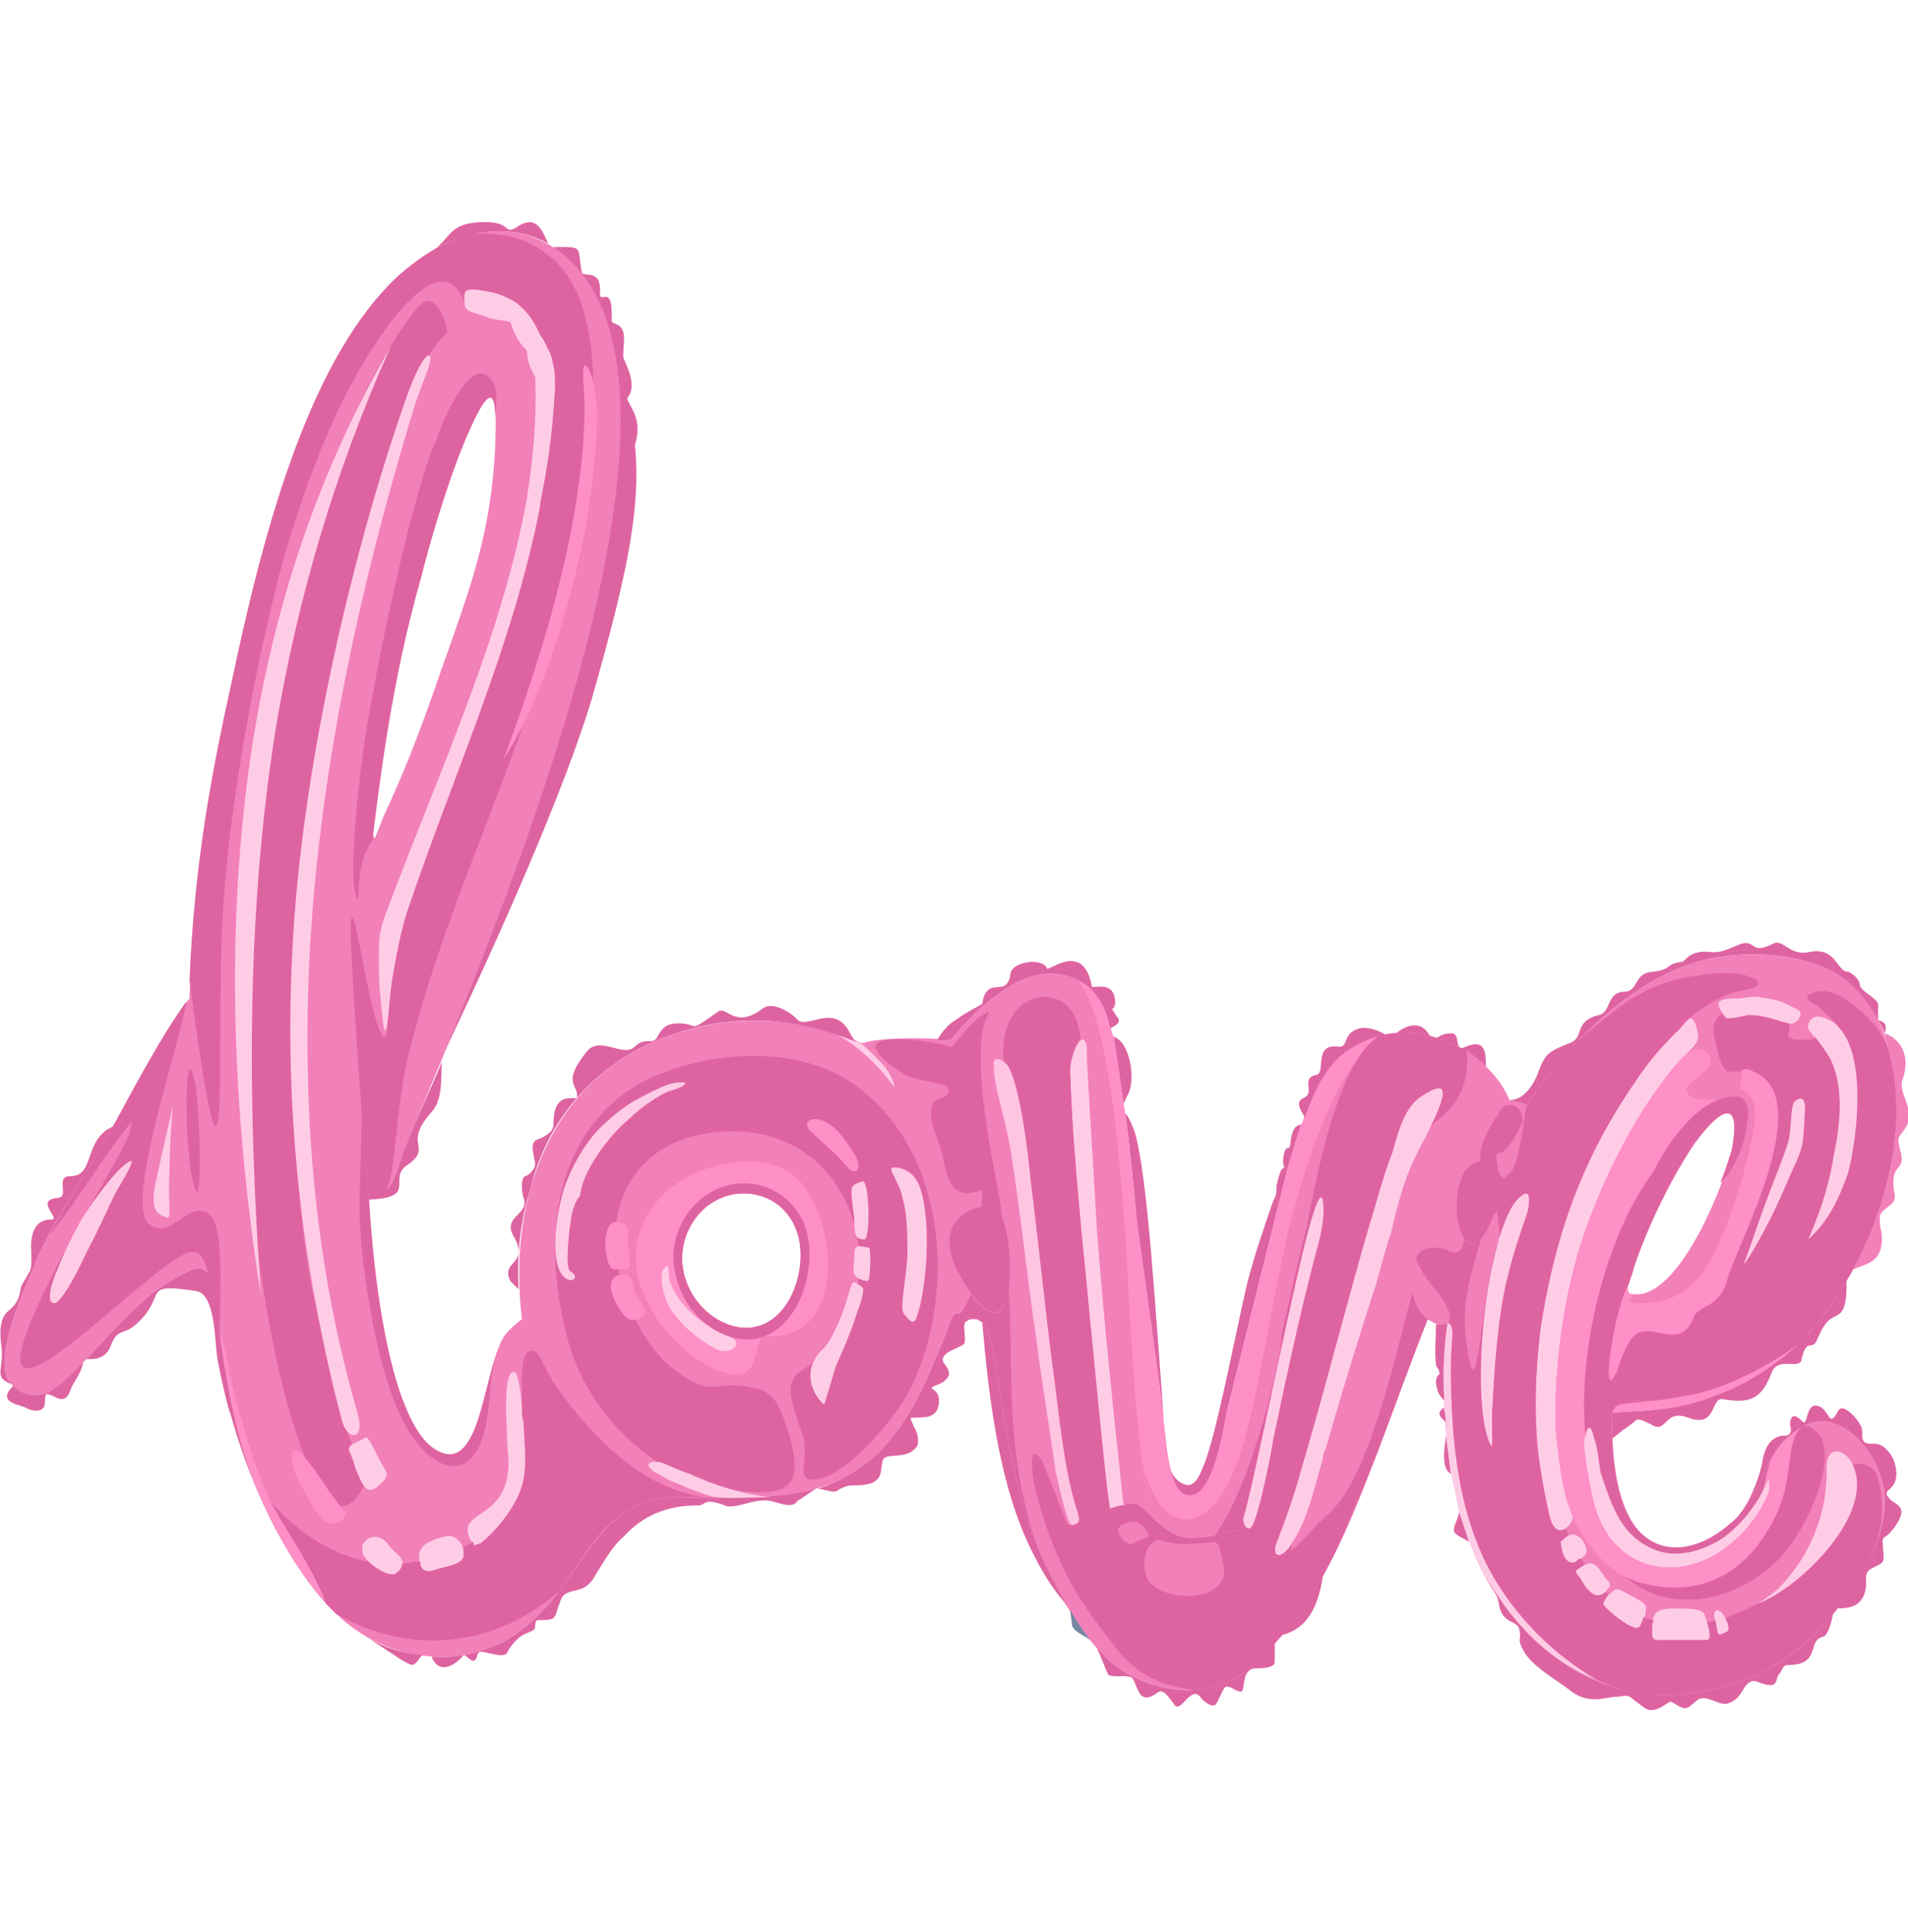 <svg xmlns="http://www.w3.org/2000/svg" width="200.783" height="203.271" viewBox="0 0 1148 895" shape-rendering="geometricPrecision" text-rendering="geometricPrecision" image-rendering="optimizeQuality" fill-rule="evenodd" clip-rule="evenodd"><defs><style>.fil1{fill:#de64a1}.fil0{fill:#f280b9}.fil3{fill:#ff8fc7}.fil2{fill:#ffcce6}</style></defs><g id="Слой_x0020_1"><g id="_687203040"><path class="fil0" d="M266 268c-10 29-20 57-35 89-3 7-8 23-6 7 6-49 14-100 28-149 7-28 19-67 30-91 15-33 16-16 15 9-2 53-15 87-32 135zM64 551c-15 27-29 45-41 71-2 7-28 57-18 75 4 5 12 12 24 7 9-4 14-11 23-20 12-13 29-31 40-40 7-5 15-10 24-14 7-3 13 5 14 11 3 38 8 74 20 109 8 23 26 60 48 83 19 20 41 29 64 30 14 1 28-3 41-9 38-22 44-57 72-77 13-9 25-10 38-10 56 2 97 1 126-39 14-18 21-38 30-59 2-7 5-12 5-12 2-1 6 1 14 3 2 1 4 2 6 4 7 25 10 72 24 116 12 37 33 71 49 85 24 21 60 24 81 8 34-28 54-61 80-131 10-26 21-57 31-82 2 1 4 3 7 3 1 0 3 0 5-1-3 17-3 38-1 65 3 32 10 61 23 87 22 40 61 71 107 72 18 0 36-3 57-12 24-12 48-32 69-71 9-22 10-38 5-50-7-20-29-42-50-26-9 6-13 12-18 22-6 14-13 27-22 34-17 15-41 22-57 2-9-12-14-33-14-64 0-5-1-5 4-5 19-1 37-2 55-9 23-8 47-24 63-43 24-28 47-76 49-125 1-38-10-79-47-92-24-9-56-8-76-1-21 7-42 20-66 44-11 11-22 24-33 41l-11-3c-16-37-68-53-98-29-18 14-26 40-35 69l-37 148c-2 11-8 50-22 50-14-1-14-35-16-45l-16-120c-4-31-6-61-11-92-3-18-6-38-17-48-12-10-32-15-56 4-9 6-18 15-28 27-18-2-46-1-53 2-17-6-60-25-118-4-43 16-70 49-82 92-7 25-8 51-5 78-3 2-6 5-9 8-11 13-13 53-25 68-3 4-7 6-12 5-12-3-21-17-29-42-8-26-14-63-17-111 17-6 15-15 22-32 54-129 199-466 90-540-23-16-58-16-94 16-52 48-80 147-100 242-13 61-24 117-26 193-18 23-35 58-50 84zm366 38c17-10 41-4 49 17 8 20-2 56-27 59-16 2-37-12-41-35-3-17 6-34 19-41zm592-38c13-17 26-25 20 7-4 20-30 85-56 87-2 0-6 0-6-1-2-4 2-12 3-15 9-26 24-57 39-78z"/><path class="fil1" d="M483 730c-5-16-13-31-1-39 60-35 41-144-41-144-56 0-78 41-69 83 4 21 16 46 32 59 26 20 23 7 48 12 6 1 11 3 15 9 6 11 12 31 11 40-1 13-11 17-42 12-44-7-84-47-95-92-22-86 10-142 60-159 35-13 84-15 116 10 55 42 58 130 29 184-13 23-45 56-60 51-6-3 1-15-3-26zM240 119c-3 12-6 24-9 31-16 49-39 144-49 243-9 95-6 200 8 259 3 10 8 43 15 65 8 24 17 38 14 43-5 11-16 21-27 1-26-45-55-186-42-377 3-47 9-93 21-142 7-25 29-95 45-132 9-20 31-57 39-62 8-4 14 13 14 18 0 1-8 7-15 22-6 9-12 25-14 31z"/><path class="fil2" d="M533 509c-5-6-14-15-17-16h-1c-5-2-10-4-16-6 17 6 34 26 38 32 2 3 1-3-4-10z"/><path class="fil3" d="M468 568c-38-12-91 16-85 62 6 39 52 72 67 61 6-4 5-21 10-21 56 5 43-91 8-102zm11 38c8 20-2 56-27 59-16 2-37-12-41-35-3-17 6-34 19-41 17-10 41-4 49 17zm-76 31c5 15 20 27 35 33 12 5 0 12-7 8-8-4-24-15-30-29-2-5-5-17-1-20 3-4 2 4 3 8z"/><path d="M591 662c4 47 10 91 25 127 7 16 15 31 26 43m35-296c2 2 5 8 7 16 7 31 11 100 16 165m4 32c1 4 3 7 6 9 9 6 12-5 15-12 7-19 15-61 25-106 4-16 10-34 16-51 2-4 2-4 2-9 1-5 2-8 3-10 2-2 2 0 1-4 0-5 1-9 3-9s1-6 3-10c1-3 3-4 5-4" fill="none"/><path class="fil1" d="M244 556c-7 17-5 26-22 32 29-1 12-12 22-20 18-12-3-12 16-33 7-8 5-23 6-30-8 19-16 36-22 51zm90-540c95 65-4 331-66 482 8-17 66-138 88-211 10-35 20-72 24-100 5-32 2-52 2-53 6-18-7-26-4-29 6-8-3-22-3-24 0-6 1-12 0-15-2-6-7-4-7-7 1-23-7-9-7-16 1-16-10-9-11-13-3-16 2-15-18-15 1 0 1 0 2 1zm-72 0c26-14 50-13 68-3-3-5-6-19-19-10-8 5-3-3-19-3-21 0-20 8-30 16zM68 544c-2 1-4 2-5 3-12 10-7 27-21 27-9 0 0 12-7 13-15 1 2 13-4 13-7 0-11 4-12 12-1 5 1 14-1 19-1 2-3 5-4 7-3 3 0 10-9 17-6 5-5 15-4 23 1 13-5 17 6 21-1-1-1-2-2-2-10-18 16-68 18-75 12-26 26-44 41-71 1-2 2-4 4-7zm24 100c-11 9-28 27-40 40 3 0 12 1 15-9 4-10 8-5 16-13 18-17 1-24 35-19 12 2 11 31 13 42 3 15 6 28 8 33 7 25 19 58 38 87-12-19-22-40-27-55-12-35-17-71-20-109-1-6-7-14-14-11-9 4-17 9-24 14zm-49 57c2-4 6-9 7-15-8 8-13 14-21 18-10 4-17 0-21-4-11 11 5 11 9 14 0 0 10 4 10-4 0-1 0-4 1-5 5 0 11 9 15-4zm211 161c-11-1-22-4-32-10 7 5 14 9 18 12 9 5 8 6 14-2zm6 1v1c5 10 14 4 19-2 2 0 6 7 8 1 0-1 1-3 2-3 4 0 13 4 16 1 0-1 4-7 8-10s9-3 9-6c0-2 0-4 2-4 12 0 9-1 13-11 3-10 13-3 20-14 5-8 11-19 18-25 12-13 26-19 45-19 5 0 3-5 16 0 7 3 20-6 30-2 5 1 11 4 14-1 1 0 6-4 11-7-22 6-48 6-78 5-13 0-25 1-38 10-28 20-34 55-72 77-13 6-27 10-41 9h-2zm279-135c-13 18-29 28-47 34 3 0 10 3 12 1 1-1 6-3 8-3 4 0 12 0 15-3 5-3 2-13 6-14 4-2 14 1 19-7 1-4 0-8-2-11-3-8-4-5 5-6 6 0 10-3 10-10 0-9-10-6 0-10 3-1 6-4 6-6 0-6-7-7-2-12 2-2 8-4 11-6 2-4-2-13 2-14 1-1 2-1 4-1-7-3-10-4-12-3 0 0-3 5-5 12-9 21-16 41-30 59zm52-66c4 47 10 91 25 127 7 16 15 31 26 43-9-15-18-33-24-52-14-44-17-91-24-116-1-1-2-1-3-2zm157 211c-21 16-57 13-81-8l-7-7c3 6 6 15 7 16 4 2 14-1 15 3 3 6 4 15 14 8 4-4 8 4 10 6 4 8 10-11 16-4 1 2 8 8 10 4 2-3 4-10 6-10 3 0 4 2 8 3s0-13 9-14c4 0 12 0 12-4v-11c-6 6-12 12-19 18z"/><path d="M656 853c-4-5-8-11-12-18 0 3 1 7 1 9 1 4 7 6 11 9z" fill="#7688a1"/><path class="fil1" d="M796 814c-8 14-16 26-25 36 18-4 23-22 25-36zM319 582c5-21 15-40 28-55h-4c-9 0-10 9-10 16 0 5-7 8-10 9-5 2-1 11-1 15 0 2-3 6-6 7s-2 10-1 13c4 10-13 11-6 23 10 18-8 14-2 27l5 5c-1-21 1-41 7-60zm28-55c14-16 32-29 54-37 54-20 95-4 114 3-2-2-3-4-4-6-10-18-26 0-32-8-5-5-15-10-20-6-17 13-22-2-27 2-20 14-10 7-24 7-7 0-10 3-13 9-3 4-7-1-13 5-7 7-21-7-29 3-16 20-4 20-6 28zm253-62c24-19 44-14 56-4 6 6 10 14 12 24 4-2 7-4 4-7-5-8-2-2-1-8 0-14-12-9-14-10-5-28-26-9-27-11-3-7-21-4-22 3-2 16-14 0-17 18 0 1-8 4-16 10-4 2-9 8-11 12h8c10-12 19-21 28-27zm70 25c1 6 2 13 3 19l3 21c1-1 1-2 2-4 6-9 2-33-8-36zm7 46c3 22 5 44 7 65l16 116c-5-65-9-134-16-165-2-8-5-14-7-16zm48 210c-3 7-6 18-15 12-3-2-5-5-6-9 2 9 5 17 12 17 14 0 20-39 22-50l37-148c3-9 5-17 8-25-2 0-4 1-5 4-2 4-1 10-3 10s-3 4-3 9c1 4 1 2-1 4-1 2-2 5-3 10 0 5 0 5-2 9-6 17-12 35-16 51-10 45-18 87-25 106zm85-247c7-5 15-9 24-10-5-3-11-5-16-4-11 3-6 12-13 11-15-2-7 16-13 17-10 2 0 11-8 14-6 3 1 10 1 12 6-17 13-31 25-40zm30-11c7-1 14 0 21 2l-1-1c-5-9-14-6-20-1zm33 0c-5 0-7 2-9 3 5 1 9 3 14 5-2-2 0-8-5-8zm21 20c0-8 0-17-12-12-2 1-3 1-3 1 5 3 11 7 15 11zm32 2c-2 7-9 19-18 18l11 3c11-17 22-30 33-41 24-24 45-37 66-44 20-7 52-8 76 1 17 6 28 18 36 33v-10c-2-4-10-7-11-11 0-4-6-8-7-8-7 0-7-15-23-12-12 3-16-8-22-5-14 7-10-2-19 0-8 3-12 6-20 5-12-1-14 6-16 6-10 1-6 5-18 6-11 1-8 11-16 12-12 0-8 12-16 14-16 4-8 14-18 17-12 5-14 6-18 16zm204-30c2 3 3 6 4 8 2-6-1-7-4-8z"/><path class="fil0" d="M1145 515c4-12 0-23-11-27v1c5 15 7 33 7 50-1 33-12 65-26 91 10-4 19-5 17-23-1-2-1-7-1-9 2-6 10-6 9-13-4-21 8-12 3-28-2-8 0-6 4-13 6-11-6-20-2-29z"/><path class="fil1" d="M1111 643v-6c-6 10-12 19-19 27-16 19-40 35-63 43-18 7-36 8-55 9-5 0-4 0-4 5v11c2-2 4-3 6-5 3-2 6-4 8-6s6 1 9 2c10 7 8-9 22-4 18 7 14-11 21-11 17 3 24 0 30-16 4-10 17-1 18-8 3-13 6-5 9-11 1-2 3-7 4-8 6-11 13-2 14-22zm-37 87c-10 0-13 10-14 18-1 4-4 14-9 23 5-6 9-14 12-22 5-10 9-16 18-22 21-16 43 6 50 26 5 12 4 28-5 50-7 12-14 23-21 31 7 0 13-1 16-7 4-8-1-14 5-17 7-4 8-2 7-12 0-3-1-6 1-7 4-2 11-12 10-16s-6-5-7-7c-6-6 4-4 4-15 0-3-1-8-3-11-8-12-13-4-17-9-1-2 0-4-1-8-2-5-11-15-14-10-6 12-5-2-13-3-7-1-5 14-9 9-4-4-7-4-7 3 1 2 1 6-3 6zm29 107c-14 18-30 29-46 37-21 9-39 12-57 12-43-1-78-27-101-63 2 4 3 8 3 9 2 11 10 9 12 14 2 8-2 5 3 14s21 18 26 22c13 11 22 5 31 5 3 0 5-2 9 2 3 2 6 5 9 6 6 1 12-5 13-5 3 1 6 4 9 4s7-6 10-6c4-1 12 5 16 3 6-2 8-7 10-10s5-4 7-3c13 5 11 0 13-4 3-3 2-6 6-6 20 0 11-15 21-17 3-1 5-9 6-14zm-219-43l-6-18c-1 5-4 9-3 12 1 2 6 4 9 6zm-14-64c-1 8-3 20 3 23-1-8-2-16-3-23zm-6-43c0 2 2 3 2 5 1 2-4 1-1 11 1 3 3 5 4 6-1-19 0-34 2-47-2 1-4 1-5 1h-2c0 8-1 18 0 24zm5 26c-1 1-6 3 0 8l1 1c0-3-1-6-1-9z"/><path d="M645 784c1 0 2-1 3-1 3-2 0-7-2-15-6-22-9-52-12-75-5-37-9-79-14-118-1-12-7-65-16-70-3-2-7-3-6 3 0 13 6 27 10 50 6 37 11 85 15 110 4 32 9 60 12 83 3 13 7 32 10 33z" fill="#ffc4e2"/><path class="fil2" d="M668 774c3-1 5-2 8-2-6-56-12-112-16-166-2-34-4-68-6-101 0-7 0-11-1-12-3-6-10 10-9 21 1 31 4 64 7 97 2 17 15 160 17 163zm101 18c5-13 10-27 14-42 14-47 27-99 41-147 3-9 8-29 14-44 4-16 9-28 17-33 22-14 12 5 3 24-12 22-15 33-21 58-4 12-7 24-9 31-11 34-22 69-32 105-5 17-9 39-20 53-6 8-12 6-7-5zm-21-12c6-20 24-111 36-161 7-29 11-37 12-30 2 13-4 29-7 42-8 31-17 73-23 102 0 1-8 45-13 52-1 2-5 1-5-5z"/><path class="fil1" d="M750 789c-4-6-21 5-38 2-4-1-8-3-12-6-7-6-14-14-18-14-2 0-4 0-6 1-3 0-5 1-8 2-7 3-15 7-20 9-1 0-2 1-3 1s-2 0-3-1c-4-10-14-36-15-38-7-9-7-1-5 13 5 22 12 41 22 60 8 15 19 29 30 43 11 12 22 19 44 22 11 0 22-4 30-10 7-6 13-12 19-18 1-2 3-3 4-5 9-10 17-22 25-36 7-12 13-26 20-43 0-3-2-4-7-1-25 14-37 54-59 19z"/><path class="fil2" d="M932 777c-9-37-10-74-5-112 10-64 29-108 59-151 7-11 17-21 25-29 5-5 6-9 9-3 3 9 2 11-3 16-4 4-10 10-15 17-24 31-45 76-55 114-7 27-12 64-11 96 1 12 3 30 6 41 2 8 5 11 4 15-2 4-10 13-14-4zm7 17c1-2 7-7 11-3 2 1 4 5 4 6 2 4-1 6-6 9-8 3-9-12-9-12zm9 18c0-2 8-6 10-5 4 1 6 7 10 11 2 3-1 4-2 6-6 6-12-2-15-8-2-2-3-4-3-4zm29 12c4 2 9 5 11 6l2 2c1 1 0 3 0 6-2 7-4 9-8 7-7-3-17-12-17-13-1-2 2-6 5-8 2-2 4-2 7 0zm17 25c0-12 1-15 14-15 14 0 17 1 18 5 2 5 4 14 1 14h-25c-5 0-8 1-8-4zm38-8c-1-3-1-5 1-6 4 0 9 11 6 13-6 3-5 3-7-7zm26-10c-3 2 9-6 12-9 19-19 30-46 29-73 0-13 11-12 16-1 14 28-31 73-57 83zm-161-95c-13-23-4-123 15-147 9-10 9-2 7 7-3 9-7 19-12 39-6 24-8 58-9 78-1 11 1 26-1 23zm206-173c-4 26-15 48-15 49 10-9 17-20 24-40 6-22 14-88-17-94-4-1-7 3-7 5-2 3 7 9 13 20 9 18 6 41 2 60z"/><path class="fil1" d="M987 603c10-21 24-45 33-50 1 0 1-1 2-2 13-17 26-25 20 7-2 6-4 13-7 20 7-6 15-22 16-35 2-10 0-17-7-17-27 0-51 44-60 67-5 13-10 32-11 40 1 1 7-17 14-30z"/><path class="fil2" d="M1049 627c3-7 8-23 14-39 4-11 10-25 13-35 2-9 1-16 3-23 2-3 8-6 7 5-1 20-1 20-5 30-3 6-9 21-15 33-7 14-14 26-16 28l-1 1zm-96 109c1 11 4 27 7 38 7 23 26 38 51 35 23-3 43-22 52-42 2-4 2-8 1-11 0 0-4 10-10 18-5 7-11 13-18 18-8 5-18 9-28 9-12 0-24-7-31-17-6-8-10-20-14-32-1-7-2-16-4-21-3-13-6-2-6 5zm-80-47c0-18 3-25-2-27-2 13-3 28-2 47v4c0 3 1 6 1 9v8c1 7 2 15 3 23 2 7 3 15 5 23l6 18c3 7 6 13 9 20l6 9c15 24 36 44 62 54-26-15-48-37-63-63-21-37-25-83-25-125z"/><path class="fil3" d="M954 730c-5-48 11-119 41-159 9-18 23-37 38-43-5 0-16 1-18-5-2-5 11-10 14-16 2-5-4-9-4-9-2-1-6 0-9 1-4 4-10 10-14 16-24 31-45 76-55 114-7 27-12 64-11 96 1 12 3 30 6 41 0 2 1 3 1 5l1 1c0 1 1 2 1 4 7 18 23 37 40 42 45 13 71-13 84-41 7-15 7-29 9-40 2-5 4-10 6-12-1 0-2 1-3 2-8 6-12 11-16 19-2 6-3 12-4 16 2-3 3-6 3-6 1 3 1 7-1 11-9 20-29 39-52 42-25 3-44-12-51-35-3-11-6-27-7-38 0-2 0-4 1-6z"/><path class="fil3" d="M980 639c-10 15-20 92-2 39 9-25 32 6 41-19 2-7 16-6 20-22 6-22 55-110 16-126-3-2-7-2-7 0 0 8-2 10-1 10 3 2 10 6 9 18-2 17-10 48-20 71-10 25-22 38-43 40-14 1-14-1-10-5-2 0-3-1-3-1-1-1-1-3 0-5z"/><path class="fil2" d="M1039 479c5 0 8-1 13-2 10 0 19 4 24 5 4 1 6-2 7-4 1-3 0-4-7-7-5-3-12-4-19-5-1 0-4 0-10 1-11 0-13 1-13 4 1 4 5 8 5 8z"/><path class="fil3" d="M974 716c19-1 37-2 55-9 19-6 38-18 53-32-19 14-44 26-62 30-14 2-26 4-36 5-7 1-13 0-14 7 1-1 2-1 4-1z"/><path class="fil1" d="M899 556c2 0 0 20 7 19 11-1-7 21-8 24-15 38-27-2-19-23 2-6 6-10 11-11 2-1 7-10 9-9z"/><path class="fil1" d="M900 560c-2-1-8 6-9 4-3-7 9-26 13-31 2-4 13-2 12 8-1 4-10 20-14 19 0 0-1 1-2 1v-1zm-46 60c4-4 14-4 20 0 5 3 4 7 4 13-1 9-3 20-11 13-1-1-10-11-13-18-2-3-3-5 0-8z"/><path class="fil0" d="M859 660c-7-5-11-18-11-26 0-22 12-19 9-27-7-15-1-11 3-21 4-11 14-36 24-39 13-4-3-25 24-19-3-8-8-14-14-20-3-4-8-7-12-10 2 6 0 21-4 27-6 12-12 13-17 19l-3 6c-12 22-15 33-21 58-4 12-7 24-9 31-9 27-17 54-25 82 0 1-1 1-1 2s-2 9-6 19v2c-5 16-9 37-19 51v4c9-7 19-22 32-29 5-3 7-2 7 1 4-9 8-19 12-29 10-26 21-57 31-82z"/><path class="fil3" d="M771 670c0-1 13-59 15-65 5-24 17-97 43-115-7 2-13 5-19 9-12 9-19 23-25 40-1 1-1 2-2 4-3 8-5 16-8 25l-37 148c-2 11-8 50-22 50-7 0-10-8-12-17-3-10-3-23-4-28v-4l-16-116c-2-21-4-43-7-65 0-2-1-4-1-6l-3-21c-1-6-2-13-3-19-1-2-1-4-2-5-2-10-6-18-12-24-2-2-5-3-7-5 3 5 6 10 9 19 13 40 17 109 19 133 2 26 5 128 16 171 6 5 12 11 19 12 6 1 13 0 19-1 23-32 40-108 40-120z"/><path class="fil1" d="M599 594c11 1 17 98-17 47-31-46 15-53 17-47zm-35-66c36-17 32 51 27 54-17 7-21-4-24-21-3-11-11-29-3-33z"/><path class="fil1" d="M570 520c1 2 2 6-6 8-8 3-2 23 5 33 11 15 29 21 31 20 1 0-19-85-5-105 1-2-5 1-10 6-6 6-12 15-13 14-9-3-48-9-45 1 1 4 8 10 16 15 5 4 25 6 27 8z"/><path class="fil2" d="M538 574c1 3 4 7 5 13 3 10 3 23 3 34-1 18-5 32-2 36 2 2 5 7 7 3 5-11 9-46 5-69-2-13-6-20-15-22-5-1-6 0-3 5zm-197 3c4-10 10-21 18-30 4-4 12-12 22-18 9-5 19-10 24-11 12-2 8 2-3 5-5 2-16 9-24 17-11 9-28 31-29 46 0 0-3 2-5 11-2 12-4 32-1 34 7 4 0 9-5 2-8-11-2-44 3-56z"/><path class="fil3" d="M377 659c-5-4-18-26-1-26 6 1 4 8 7 13 5 7 6 9 4 12-2 2-7 4-10 1zm-10-31c-2-3-4-13-2-20 1-5 4-8 9-6s4 5 4 11c0 4 1 10 1 14 1 3-4 3-7 3s-4 0-5-2z"/><path class="fil2" d="M513 638c-2 4-3 10-6 18-3 7-7 18-13 23-15 16 1 33 2 32 1-3 4-13 7-23 5-11 10-23 13-33 3-7 4-14 3-14-1-1-5-4-6-3zm9-1c-2 0-5-1-6-2-4-2-2-7-2-12 0-4 0-6 2-7 3 0 6 1 7 1 1 1 1 20-1 20zm-3-60c-2 1-4 1-6 3s1 17 1 20c0 8 0 12 6 12 4 0 3-36-1-35z"/><path class="fil3" d="M505 548c1 1 5 6 8 11 6 9 3 12 1 12-3 0-4-3-11-10-2-2-9-8-14-13-10-8 4-14 16 0z"/><path class="fil2" d="M408 759c9 4 20 8 23 8 11 1 22 0 32 0-17-2-33-7-48-14-7-2-14-6-18-7-8-1-9 2-3 6 4 2 8 5 14 7zm23-81c-8-4-24-15-30-29-2-5-5-17-1-20 3-4 2 4 3 8 5 15 20 27 35 33 12 5 0 12-7 8zM285 796c-15-23 21-12 21-50 0-2-1-10-1-19-1-17-1-38 5-35 2 1 4 16 5 30 1 20 3 32-4 46-4 8-12 19-22 27-1 0-3 1-4 1zm-32 12c-1-4-2-8 2-12 4-3 14-7 18-5 6 3 6 9 6 11 0 6-13 7-18 9-6 2-8-2-8-3zm-35-10c-1-5 9-12 16-2 4 6 14 9 4 17-4 3-19-7-20-13v-2z"/><path class="fil3" d="M200 783c-4 0-8-4-14-14-2-5-9-14-10-22-3-21 14 4 23 18 1 1 4 5 6 8 1 2 4 3 3 5s-4 5-8 5z"/><path class="fil2" d="M214 750c-1-3-2-7-4-11-1-4 6-5 10-8 2 0 5 7 8 13 4 8 8 9 0 16s-10-1-14-10zm-8-28c-26-99-35-193-30-285 5-103 34-233 68-330 9-26 15-30 15-25s-5 14-10 30c-35 115-58 227-63 335-4 93 4 183 29 269 5 16-5 18-9 6z"/><path class="fil2" d="M229 467c-1-7-1-15-1-22 0-17 0-18 6-34 31-82 69-165 83-245 4-25 6-49 5-73-3-5-5-10-5-16-5-4-8-11-10-17-4-1-7-1-12-2-9-4-13-3-15-7-1-2-1-8 0-9 1-2 5-2 15 0 5 1 10 3 15 6 4 3 8 7 11 12 1 2 3 5 4 8 1 1 3 4 4 7 2 3 3 6 4 11 1 4 1 9 1 14-1 18-3 40-8 64 0 2-1 4-1 7-16 83-52 161-79 241-5 14-8 32-10 44-3 23-4 49-7 11z"/><path class="fil3" d="M303 323c22-33 39-88 49-137 6-36 9-68 6-84-1-9-8-28-7-5 2 25-1 52-6 81-8 45-23 94-42 145z"/><path class="fil2" d="M235 75c-44 76-71 158-84 245-15 102-12 211 6 326-8-115-9-229 9-342 13-77 35-153 69-229zM52 620c8-15 15-31 17-35 7-12 13-22 9-20-8 4-21 23-29 35-1 2-9 16-14 29-8 18-5 23-1 21 5-4 12-17 18-30zm52-89c-1 6-8 35-11 50-2 13 1 16 8 18 2 1 0-13 1-28 0-17 2-40 2-40z"/><path class="fil3" d="M191 819c-8-17-22-37-28-49-7-14-15-38-17-48-8-23-9-43-14-54 4 28 9 56 18 82 5 15 15 36 27 55 6 9 12 18 19 26-1-4-3-8-5-12z"/><path class="fil1" d="M253 215c7-28 19-67 30-91 12-27 15-21 15-5 0-5 2-18-1-22-7-12-15-4-22 7-6 10-11 22-12 26-11 23-29 99-40 161-8 42-14 109-8 116 2 3-2-22 10-36 0-1-1-2 0-7 6-49 14-100 28-149z"/><path class="fil1" d="M134 418c2-46 15-136 37-217 3-9 16-57 39-101 24-45 58-87 70-50-1-3-1-7 0-8 1-2 5-2 15 0 5 1 10 3 15 6 4 3 8 7 11 12 1 2 3 5 4 8 1 1 3 4 4 7 2 3 3 6 4 11 1 4 1 9 1 14-1 18-3 40-8 64 0 2-1 4-1 7-16 83-52 161-79 241-5 14-8 32-10 44-3 19-2 36-5 34-9-6-20-103-20-62 0 15 9 148 11 160 9-1 9-3 11-7 5-10 5-45 12-77 17-70 45-132 70-202-4 8-8 15-12 21 19-51 34-100 42-145 5-29 8-56 6-81-1-18 3-10 6-2-1-37-10-62-27-75-12-10-27-14-46-13-7 2-14 5-22 9-7 4-15 10-22 16-52 48-80 147-100 242-13 58-23 112-26 182 7 52 16 115 18 75 1-33 0-82 2-113zM39 619c-81 153 45 11 74 1 7-2 10 3 12 12 2 2 4 6 5 9 0 9 1 17 2 26 1-26 2-62-5-69-12-13-25 17-38 4-14-14 23-120 23-133-15 21-31 51-44 75-2 3-3 5-4 7-13 23-25 40-35 60 0-1 13-17 16-22 3-4 31-46 34-47 1 6-11 26-25 50 8-11 18-24 24-27 4-2-2 8-9 20-2 4-9 20-17 35-6 13-13 26-18 30-4 2-7-3 1-21 1-3 3-7 4-10z"/><path class="fil1" d="M118 583c-7-11-8-97-1-67 3 12 5 72 1 67zm84 254c39 23 91 24 134-13 13-17 21-35 39-47 13-9 25-10 38-10h11c-41-5-74-44-91-69-8-13-8-19-13-19-7 0-6 15-6 34 0 3 0 6 1 9 1 20 3 32-4 46-4 8-12 19-22 27-1 0-3 1-4 1 0-1 0-2-1-2-1 1-3 2-5 3v5c0 6-13 7-18 9-6 2-8-2-8-3v-2h-5c-2 1-4 1-6 1 0 2-1 4-4 6s-11-2-16-7c-21-4-41-16-60-37 1 0 1 1 1 1 6 12 20 32 28 49 2 4 4 8 5 12l2 2 4 4zm228-248c17-10 41-4 49 17 8 20-2 56-27 59-16 2-37-12-41-35-3-17 6-34 19-41zm-24 42c5 27 28 43 47 41 29-4 40-46 31-69-10-24-37-31-57-19-14 8-25 27-21 47z"/><path class="fil1" d="M217 523c2 33-3 62 1 98 4 35 13 86 31 111 10 14 28 26 39 5 8-16 5-36 10-53-6 17-9 41-18 52-3 4-7 6-12 5-12-3-21-17-29-42-8-26-14-63-17-111-1-5-3-34-5-65zm390 118c-2 15-8 23-23 4-2 5-4 10-7 12 2 0 4 1 9 3h2c1 1 2 1 3 2s2 1 3 2c7 25 10 72 24 116 3 9 6 18 10 27-24-60-18-109-21-166zm-17-48c4-1 8 0 9 1 1 0 3 2 4 5-2-16-5-31-9-34 0 9-1 16-3 17 0 5 0 8-1 11zm30-18c5 39 9 81 14 118 3 23 6 53 12 75 2 8 5 13 2 15 5-2 13-6 20-9-2-3-15-146-17-163-3-33-6-66-7-97-1-9 3-20 6-22-1-32-35-34-44-8-2 6-3 14-2 20v1c9 5 15 58 16 70z"/><path class="fil0" d="M695 821c14 10 46 7 41-14-2-8-2-12-5-13 0 0-19 2-23 1-9-1-11-4-14-1-8 6-7 23 1 27zm-4-30c1-1-4-11-11-9-6 2-8 3-7 6 0 2 3 6 6 7s5-2 12-4z"/><path class="fil1" d="M796 589c2 13-4 29-7 42-8 31-17 73-23 102 0 1-8 45-13 52-1 2-5 1-5-5 6-20 24-111 36-161 7-29 11-37 12-30zm-10 16c-2 6-15 64-15 65 0 12-17 88-40 120 9-2 16-5 19-1 10 17 18 16 27 10v-4c0 1-1 1-1 2-6 8-12 6-7-5 5-13 10-27 14-42 14-47 27-99 41-147 3-9 8-29 14-44 4-16 9-28 17-33 19-13 14 1 6 18 5-6 11-7 17-19 4-6 6-21 4-27-1 0-2-1-3-1l-1-1c-5-2-9-4-14-5-1-1-2-1-3-1-7-2-14-3-21-2-2 0-4 0-6 1-1 0-3 0-5 1-26 18-38 91-43 115z"/><path class="fil0" d="M767 646c-6 29-13 75-23 101-16 44-46 46-57-2 2 13 4 25 6 34 3 2 5 4 7 6 4 3 8 5 12 6 6 1 13 0 19-1 23-32 40-108 40-120 0-1 13-59 15-65 4-20 13-73 31-102-17 22-30 59-40 97-4 15-7 31-10 46z"/><path class="fil1" d="M927 665c10-64 29-108 59-151 7-10 16-21 25-29 1-2 2-3 4-5 1 0 1 0 1-1 3-2 11-9 19-12 5-3 10-4 14-5 18-3 5-9-5-10-8-1-20 1-28 2-21 4-35 13-44 20s-18 14-26 22c-9 10-18 21-27 35-2 4-3 25-8 37-3 8-10 7-11 14v3c0 9 3 23 2 26 3-9 6-17 10-22 9-10 9-2 7 7-3 9-7 19-12 39-6 24-8 58-9 78-1 11 1 26-1 23-10-19-7-86 5-124-11 26-13 118-20 59-3-21 4-41 9-59-4 4-7 4-10 0-1 7-4 10-12 6 0 1-9 18-9 19 7 9 16 21 11 25 5 2 2 9 2 27 0 42 4 88 25 125 15 26 37 48 63 63 12 6 25 9 39 9 18 0 36-3 57-12 16-8 32-19 46-37 1-1 2-2 2-3 7-8 14-19 21-31 9-22 7-37 3-50-2-4-9-8-14-5 13 29-31 73-57 83 0 1 0 1 0 0-6 3-13 6-20 9 2 3 3 7 1 8-6 3-5 3-7-7-2 1-3 1-5 1 2 5 3 11 0 11h-25c-5 0-8 1-8-4 0-3 0-6 1-8-2 0-4-1-6-2-2 6-3 8-7 6-7-3-17-12-17-13-1-1 1-4 3-7-1 0-2-1-2-1-6 6-12-2-15-8-2-2-3-4-3-4 0-1 3-3 5-4 0-2-1-3-2-4-1 0-2 1-3 2-8 3-9-12-9-12 1-1 3-3 5-4-1-1-1-3-2-4-3 2-8 2-10-9-3-13-5-26-7-39-2-24-1-48 2-73z"/><path class="fil1" d="M1069 777c-13 28-39 54-84 41-2-1-5-2-7-3 30 26 74 12 97-16 13-17 22-39 23-55 0-7-1-14-6-17-9-8-12 3-14 10-2 11-2 25-9 40zm-93-69c16 3 27 0 44-3 18-4 43-16 62-30 4-4 7-8 10-11 7-8 13-17 19-27 1-2 3-5 4-7 14-26 25-58 26-91 0-14-1-28-5-42-2-5-5-10-8-14-8-9-23-23-35-20s-1 8 0 8c10 9 13 12 13 13 18 18 11 69 6 88-7 20-14 31-24 40 0-1 11-23 15-49 4-19 7-42-2-60-3-5-6-9-9-13v1c0 1-18 2-16-2 1-3 1-5 0-7-5-1-14-5-24-5-5 1-8 2-13 2 0 0-2-1-3-3-3 2-5 6-5 10 0 3 4 25 9 25h8c0-2 4-2 7 0 39 16-10 104-16 126-4 16-18 15-20 22-7 19-22 5-33 9-8 3-21 38-10 40zm73-81c3-7 8-23 14-39 4-11 10-25 13-35 2-9 1-16 3-23 2-3 8-6 7 5-1 20-1 20-5 30-3 6-9 21-15 33-7 14-14 26-16 28l-1 1zm-199 17c-5 13-24 111-50 132l9-6c5-3 7-2 7 1 4-9 8-19 12-29 10-26 21-57 31-82-5-3-8-10-9-16z"/><path class="fil1" d="M995 571c-30 40-46 111-41 159 1-5 3-8 5 1 2 5 3 14 4 21 4 12 8 24 14 32 7 10 19 17 31 17 10 0 20-4 28-9 7-5 13-11 18-18 3-4 6-9 7-12 1-4 2-10 4-16-1 1-1 2-2 3-3 8-7 16-12 22-3 5-6 9-10 12-17 15-41 22-57 2-8-11-13-28-14-53v-15c1-7 7-6 14-7 2 0 5 0 7-1-5 1-9 0-15-1-5-1-5-9-3-17-11 25-2-38 7-52 1-4 3-8 3-10 8-25 23-55 37-76-9 5-23 29-33 50-7 13-13 31-14 30 1-8 6-27 11-40 3-6 6-14 11-22z"/></g></g></svg>